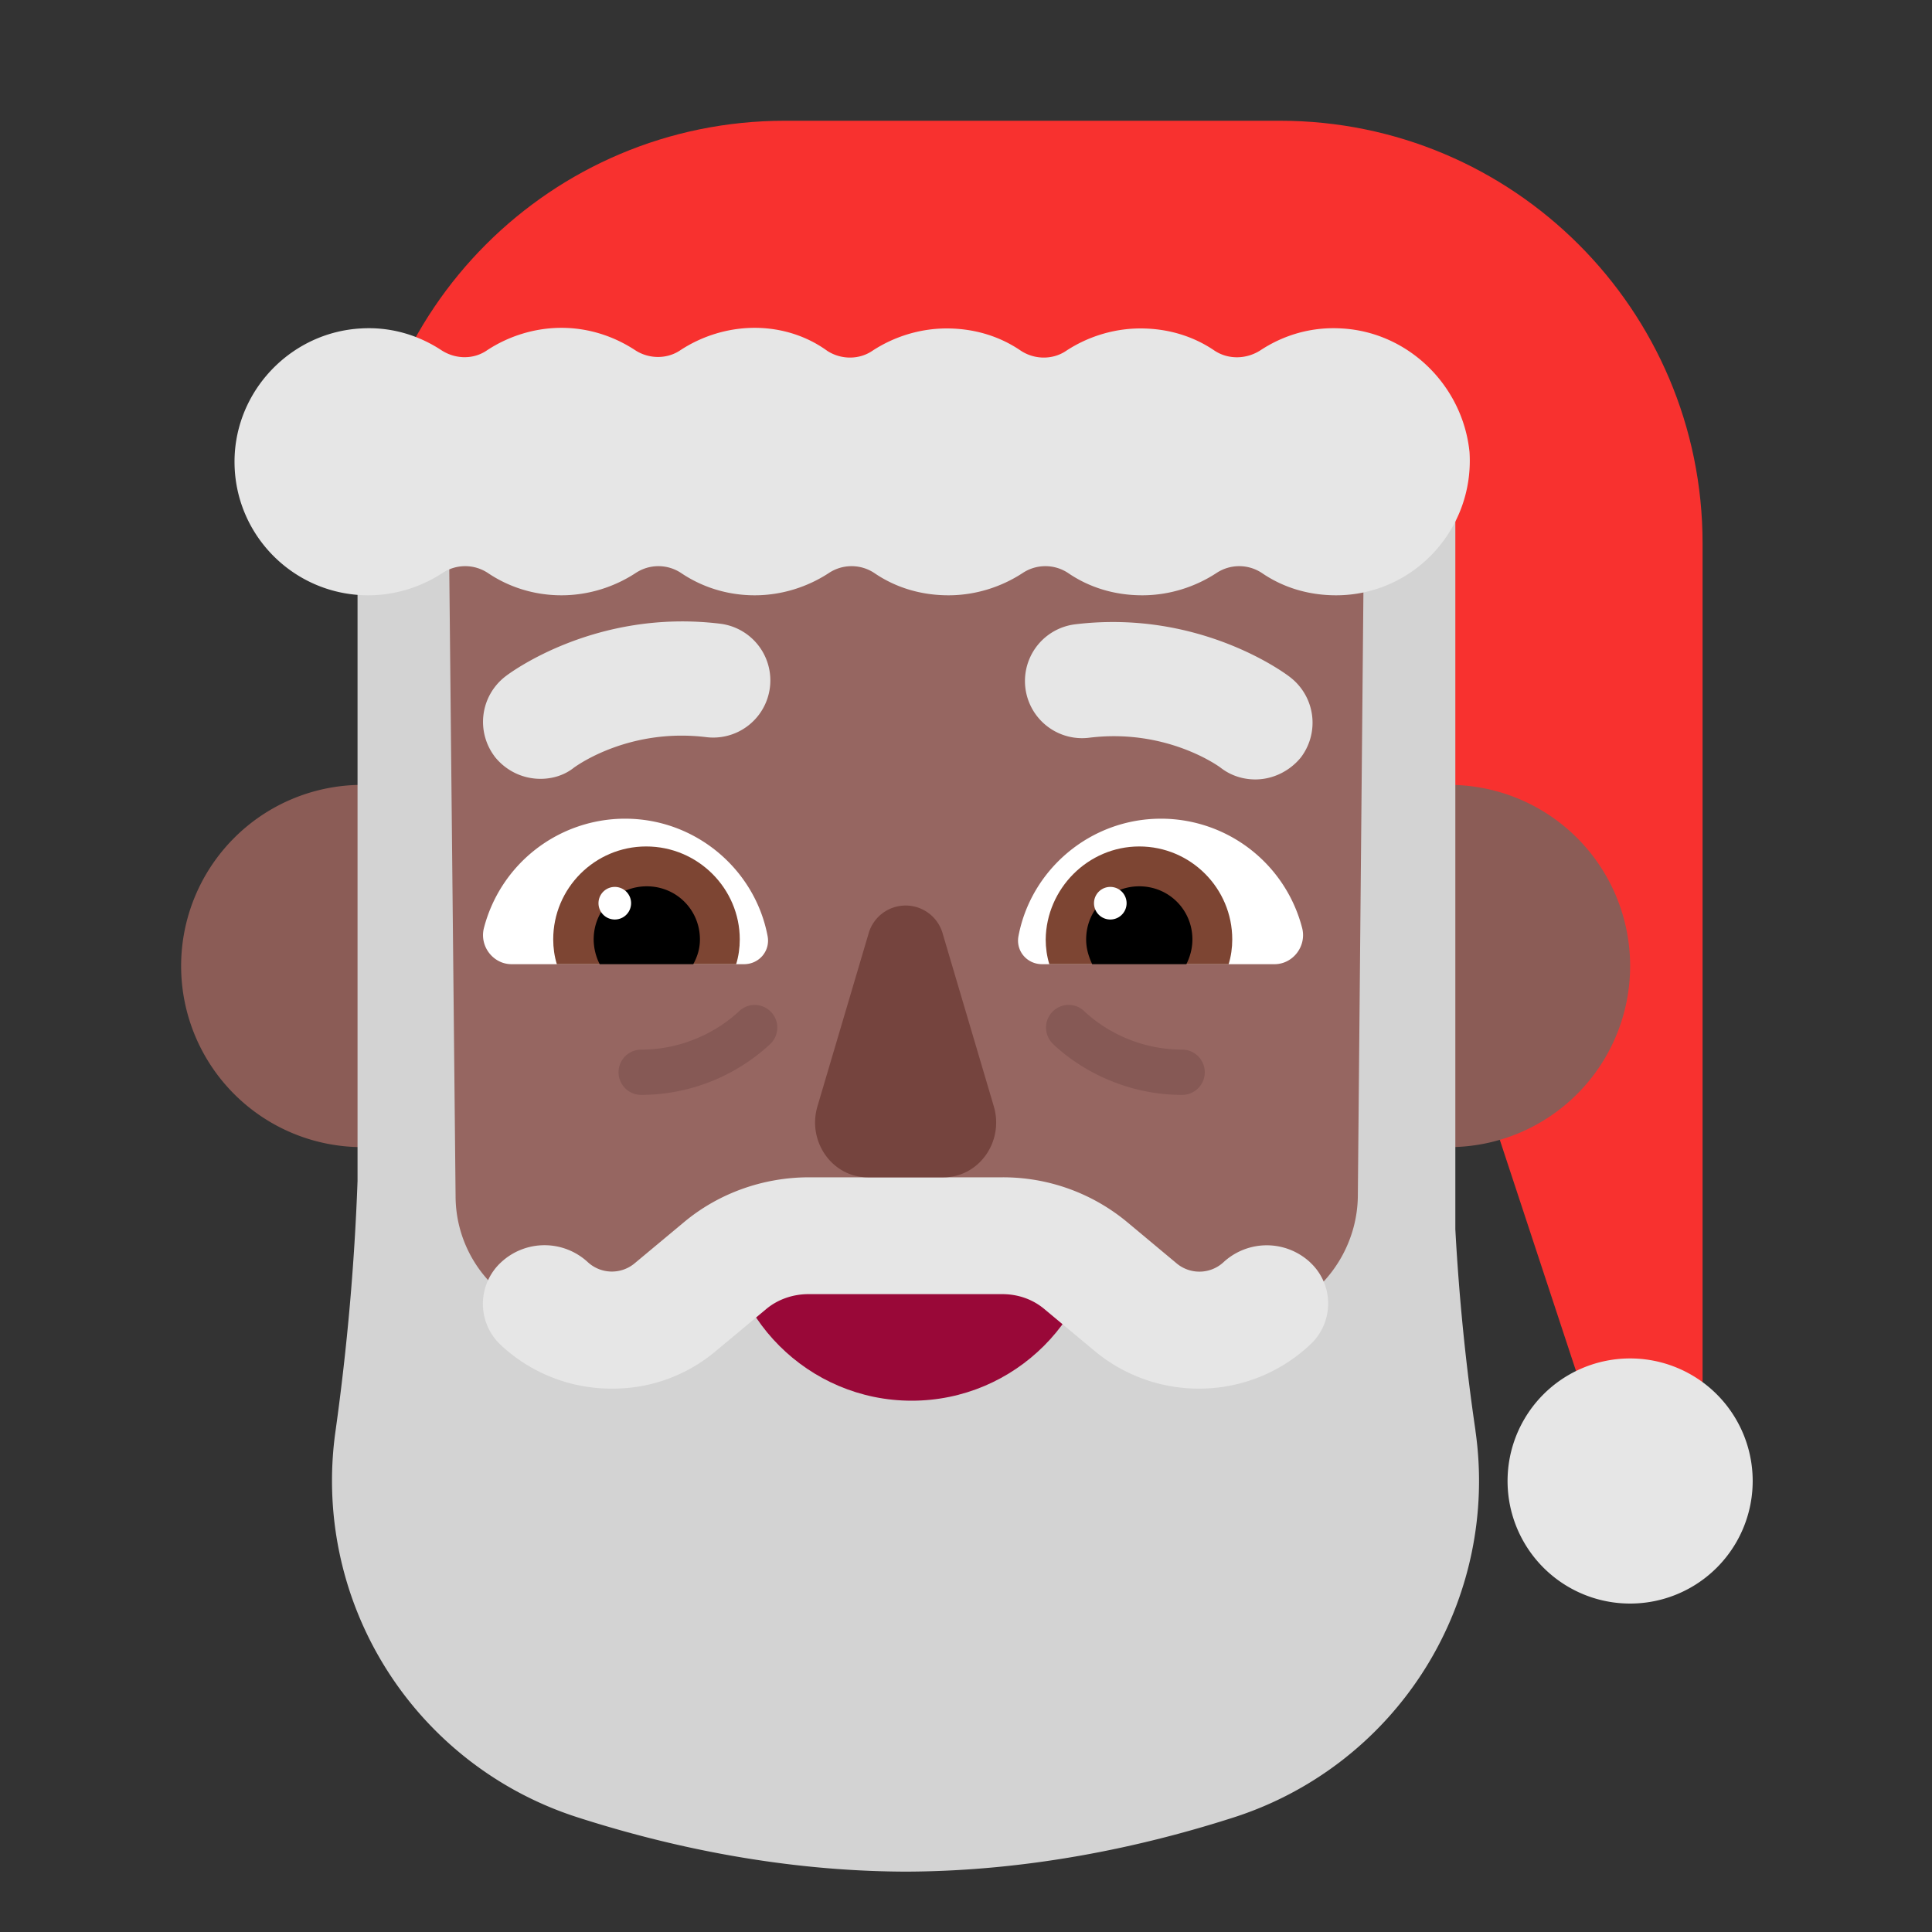 <svg xmlns="http://www.w3.org/2000/svg" width="32" height="32" fill="none"><rect width="100%" height="100%" fill="#333333" stroke="none"/><path fill="#F8312F" d="M21.2 2H13C9.13 2 6 5.13 6 9h16.96v4.14c.16-.03.33-.05.51-.05 1.56 0 2.82 1.26 2.82 2.82 0 1.12-.65 2.08-1.59 2.54L26.2 23h2V9c0-3.87-3.14-7-7-7Z"/><path fill="#8B5C56" d="M9 16a3 3 0 1 1-6 0 3 3 0 0 1 6 0ZM27 16a3 3 0 1 1-6 0 3 3 0 0 1 6 0Z"/><path fill="#966661" d="m6.63 22.746-.61-9.759A8.532 8.532 0 0 1 7.5 7.545l14.81-.236a8.441 8.441 0 0 1 1.669 5.678l-.679 9.759C23.01 25.819 20.635 28 17.74 28h-5.55c-2.895 0-5.271-2.191-5.56-5.254Z"/><path fill="#E6E6E6" d="M8.192 12.53c.19.24.47.37.76.37.2 0 .4-.06.56-.19l.005-.003c.077-.054.933-.652 2.186-.497a.945.945 0 1 0 .22-1.88c-2.07-.25-3.5.83-3.56.88a.95.95 0 0 0-.17 1.32ZM20.223 12.72c.17.13.37.19.57.19.28 0 .56-.13.75-.36a.951.951 0 0 0-.17-1.33c-.06-.05-1.49-1.13-3.56-.88a.945.945 0 1 0 .22 1.88c1.27-.16 2.14.46 2.19.5Z"/><path fill="#fff" d="M8.013 15.38a2.416 2.416 0 0 1 2.34-1.82c1.17 0 2.15.84 2.36 1.94.05.25-.14.47-.39.47h-3.85c-.3 0-.53-.29-.46-.59ZM21.57 15.38a2.416 2.416 0 0 0-2.34-1.82c-1.17 0-2.15.84-2.36 1.94-.05.25.14.47.39.47h3.85c.3 0 .53-.29.46-.59Z"/><path fill="#7D4533" d="M9.163 15.56c0-.85.69-1.54 1.54-1.54.86 0 1.55.7 1.55 1.54 0 .14-.02.28-.06.41h-2.97c-.04-.13-.06-.27-.06-.41ZM20.41 15.56c0-.85-.69-1.54-1.54-1.54-.85 0-1.54.7-1.55 1.54 0 .14.02.28.06.41h2.97c.04-.13.06-.27.06-.41Z"/><path fill="#000" d="M10.713 14.68c.49 0 .88.39.88.88 0 .15-.04.28-.11.41h-1.55a.92.92 0 0 1-.1-.41c0-.49.39-.88.88-.88ZM18.87 14.68c-.49 0-.88.39-.88.88 0 .15.04.28.1.41h1.56c.06-.12.1-.26.1-.41 0-.49-.39-.88-.88-.88Z"/><path fill="#fff" d="M10.453 14.96a.27.27 0 1 1-.54 0 .27.27 0 0 1 .54 0ZM18.66 14.96a.27.27 0 1 1-.54 0 .27.27 0 0 1 .54 0Z"/><path fill="#D3D3D3" d="M24.438 23.69c-.162-1.1-.273-2.22-.333-3.33V8L22.59 9l-.1 10.82c-.01.67-.344 1.3-.888 1.69-.888.62-2.246.47-2.952-.35a1.856 1.856 0 0 0-1.413-.64h-4.575c-.545 0-1.06.23-1.413.64a2.12 2.12 0 0 1-2.815.35 2.071 2.071 0 0 1-.888-1.69L7.437 9H5.922v10.56c-.05 1.38-.172 2.76-.363 4.13a5.854 5.854 0 0 0 4.005 6.41c1.554.5 3.41.89 5.409.9h.06c1.998-.01 3.854-.4 5.408-.9a5.853 5.853 0 0 0 3.996-6.41Z"/><path fill="#990838" d="M12 20.03v.07c0 1.71 1.39 3.1 3.1 3.1 1.71 0 3.1-1.39 3.1-3.1v-.07H12Z"/><path fill="#E6E6E6" d="M21.702 20.91a1.056 1.056 0 0 0-1.441 0 .588.588 0 0 1-.767.02l-.828-.691A3.216 3.216 0 0 0 16.6 19.5h-3.2c-.757 0-1.493.262-2.066.739l-.828.69a.588.588 0 0 1-.766-.02 1.056 1.056 0 0 0-1.442 0 .935.935 0 0 0 0 1.372 2.68 2.68 0 0 0 1.84.719 2.64 2.64 0 0 0 1.718-.622l.828-.69c.194-.166.45-.253.705-.253h3.211c.265 0 .51.087.705.253l.828.69c.49.408 1.104.622 1.718.622a2.68 2.68 0 0 0 1.84-.72.927.927 0 0 0 .01-1.37Z"/><path fill="#75443E" d="m14.383 15.474-.844 2.852c-.171.582.246 1.174.835 1.174h1.252c.589 0 1.006-.592.835-1.174l-.844-2.852a.638.638 0 0 0-1.234 0Z"/><path fill="#E6E6E6" d="M20.88 5.8c.38-.25.84-.39 1.34-.36 1.11.06 2.01.95 2.12 2.05.08 1.29-.94 2.37-2.21 2.37-.46 0-.88-.13-1.23-.37a.681.681 0 0 0-.75 0c-.35.23-.78.37-1.23.37-.46 0-.88-.13-1.23-.37a.681.681 0 0 0-.75 0c-.35.23-.78.37-1.23.37-.46 0-.88-.13-1.23-.37a.681.681 0 0 0-.75 0c-.35.23-.78.37-1.23.37-.46 0-.88-.14-1.22-.37a.681.681 0 0 0-.75 0c-.35.23-.78.37-1.23.37-.46 0-.88-.14-1.22-.37a.681.681 0 0 0-.75 0c-.35.23-.78.37-1.23.37-1.28 0-2.3-1.08-2.21-2.37.08-1.1.98-1.99 2.09-2.05.49-.03.95.11 1.33.36.23.15.53.16.76 0 .35-.23.78-.37 1.23-.37.45 0 .87.14 1.22.37.23.15.53.15.75 0 .35-.23.78-.37 1.23-.37.45 0 .87.14 1.2.38.23.15.53.15.75 0 .35-.23.78-.37 1.23-.37.46 0 .88.13 1.23.37.23.15.53.15.75 0 .35-.23.78-.37 1.23-.37.46 0 .88.13 1.23.37.23.15.53.14.76-.01ZM29.03 24.53a2.03 2.03 0 1 1-4.06 0 2.03 2.03 0 0 1 4.06 0Z"/><g fill="#764C49" opacity=".5"><path d="M12.76 16.75a.375.375 0 0 0-.53.01l-.002.002a2.344 2.344 0 0 1-.416.303c-.281.16-.688.32-1.192.32a.375.375 0 0 0 0 .75 3.147 3.147 0 0 0 2.135-.84l.01-.01.003-.003.002-.001v-.001a.375.375 0 0 0-.01-.53ZM17.44 16.75a.375.375 0 0 0-.01.53l.002.002.045.044a3.112 3.112 0 0 0 .538.39c.366.208.9.419 1.565.419a.375.375 0 0 0 0-.75 2.397 2.397 0 0 1-1.608-.623l-.002-.003a.375.375 0 0 0-.53-.01Z"/></g></svg>